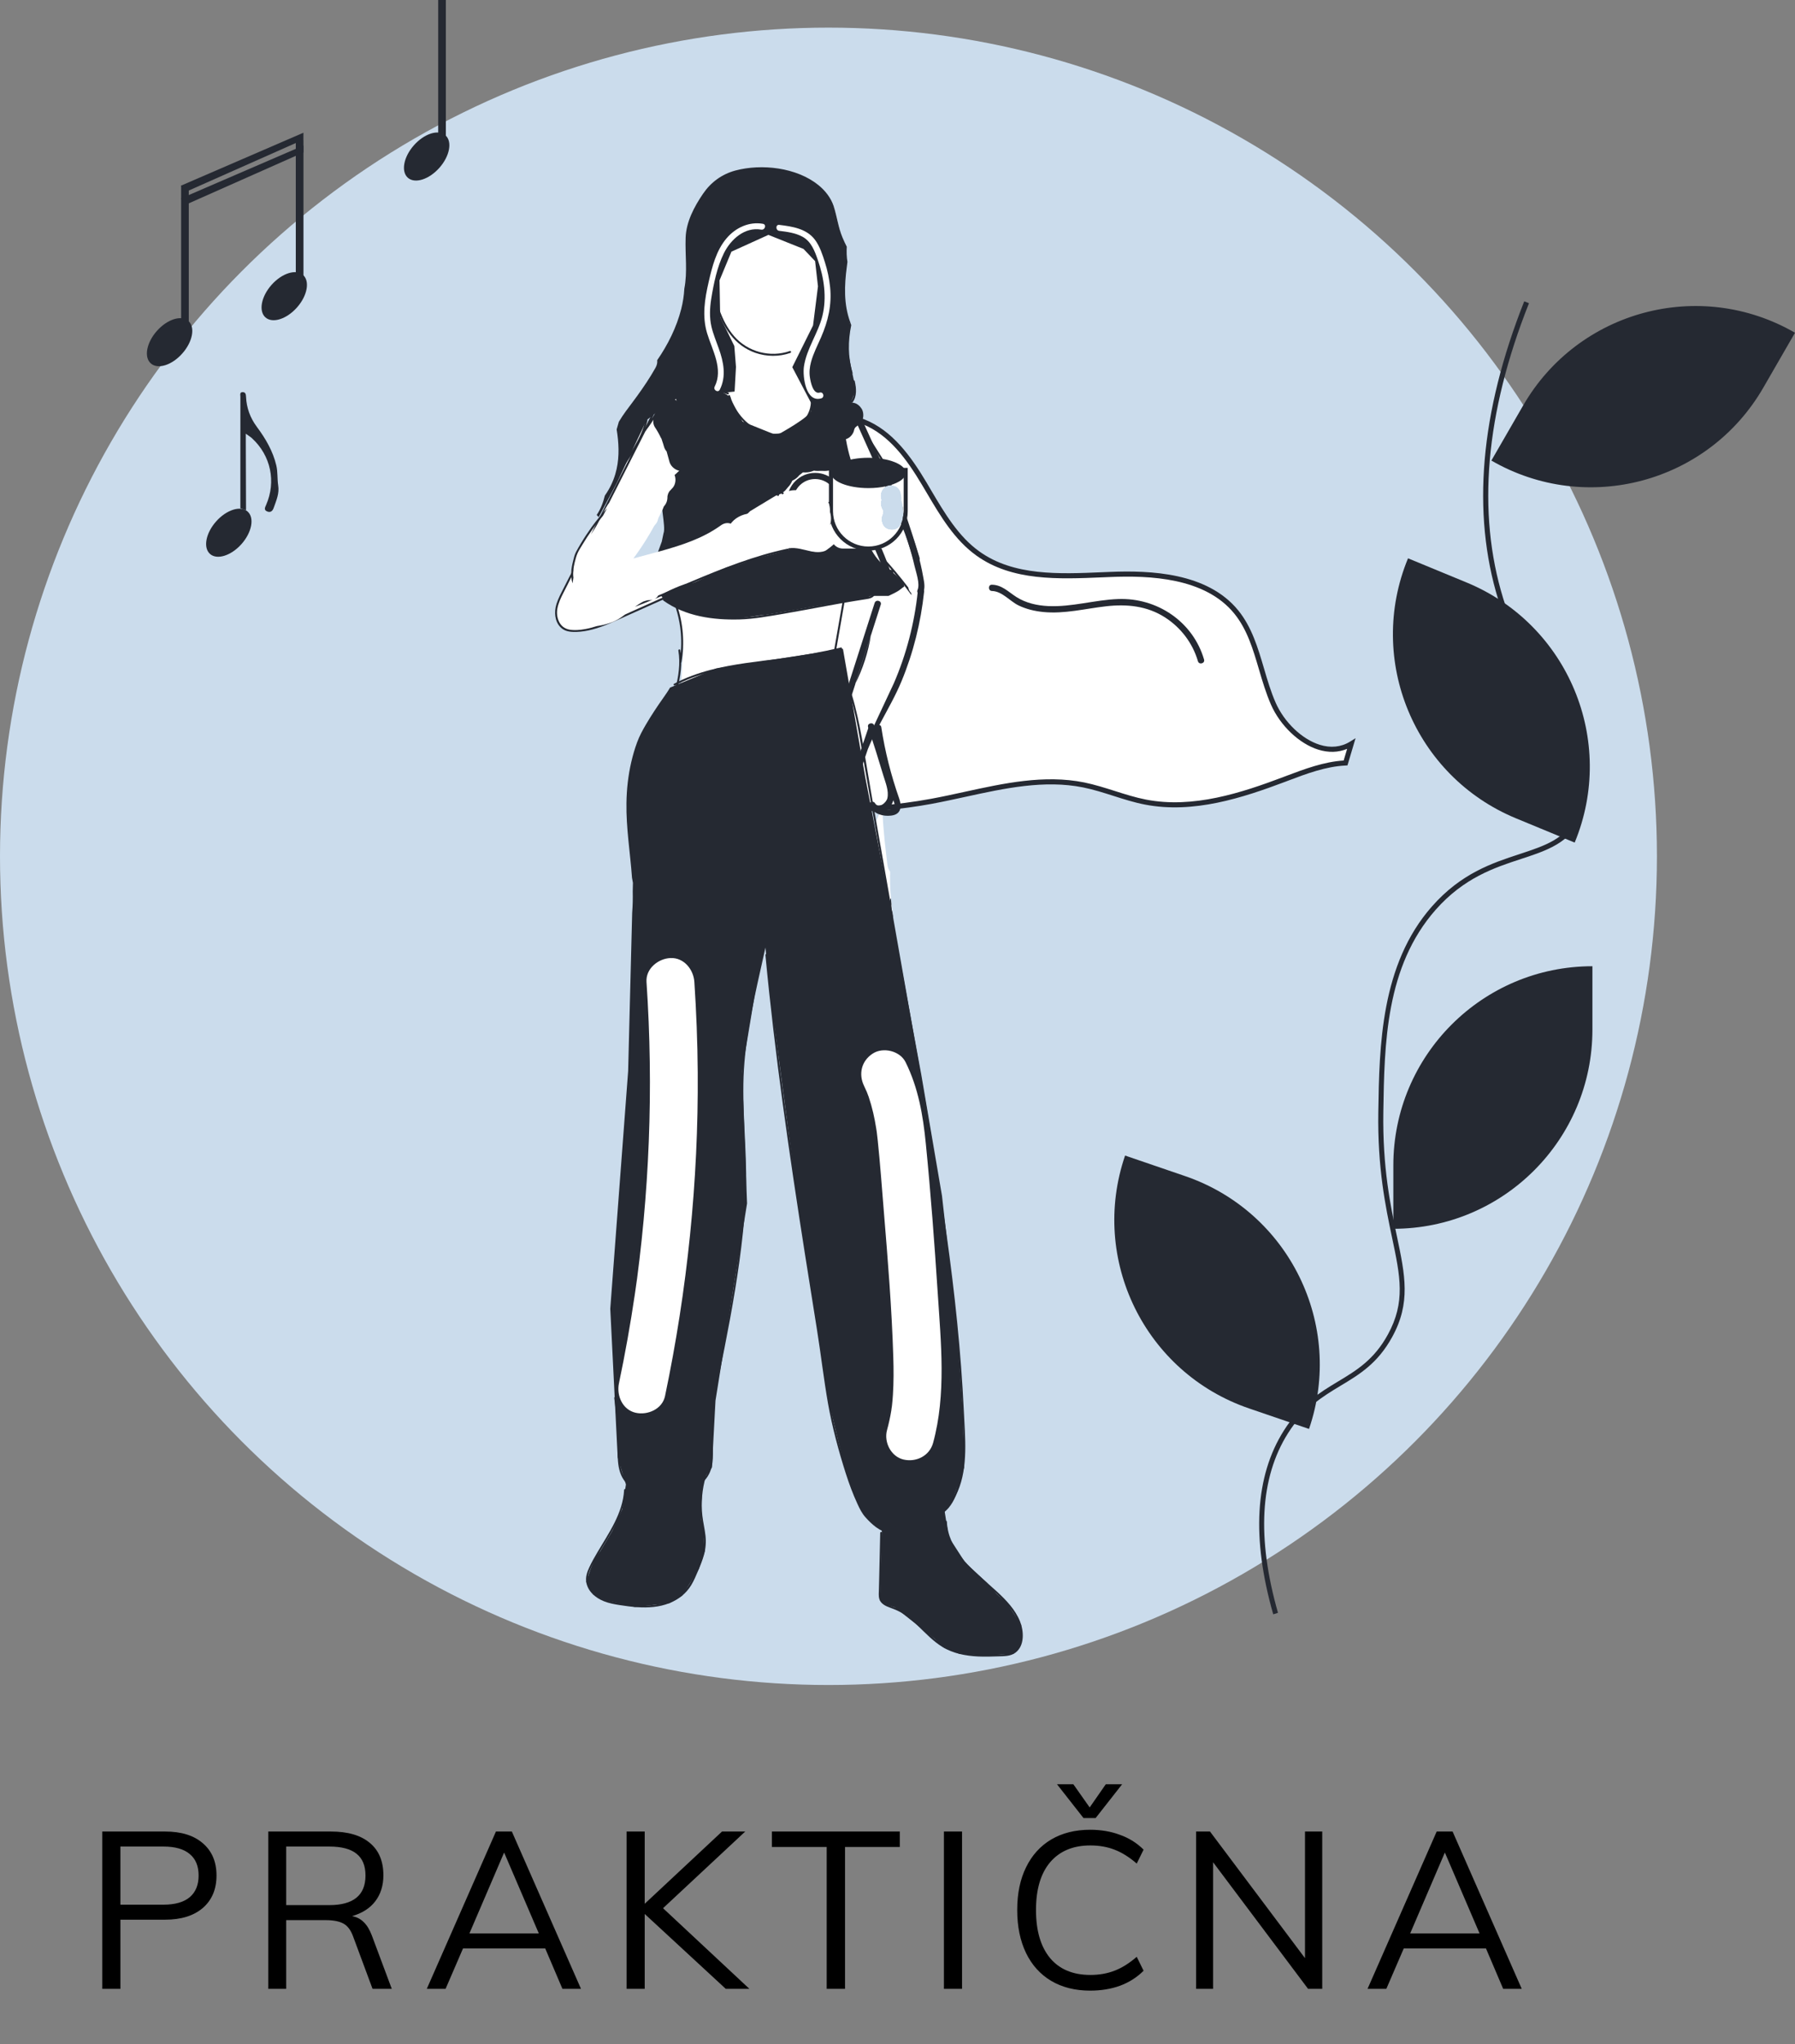 <svg width="65" height="74" viewBox="0 0 65 74" fill="none" xmlns="http://www.w3.org/2000/svg">
<rect x="0" y="0" width="65" height="74" fill="#808080" stroke="none"/>
<circle cx="30" cy="31" r="30" fill="#CBDCEC"/>
<path d="M3.704 66.304H5.976C6.563 66.304 7.019 66.445 7.344 66.728C7.675 67.011 7.84 67.4 7.84 67.896C7.84 68.392 7.675 68.784 7.344 69.072C7.013 69.355 6.557 69.496 5.976 69.496H4.36V72H3.704V66.304ZM5.92 68.952C6.341 68.952 6.659 68.861 6.872 68.68C7.085 68.499 7.192 68.237 7.192 67.896C7.192 67.555 7.085 67.296 6.872 67.12C6.659 66.939 6.341 66.848 5.92 66.848H4.36V68.952H5.92ZM14.187 72H13.491L12.787 70.104C12.702 69.869 12.582 69.712 12.427 69.632C12.278 69.552 12.064 69.512 11.787 69.512H10.363V72H9.715V66.304H11.979C12.592 66.304 13.062 66.44 13.387 66.712C13.718 66.984 13.883 67.376 13.883 67.888C13.883 68.261 13.784 68.576 13.587 68.832C13.395 69.083 13.115 69.261 12.747 69.368C12.912 69.395 13.054 69.467 13.171 69.584C13.288 69.696 13.387 69.859 13.467 70.072L14.187 72ZM11.923 68.968C12.798 68.968 13.235 68.611 13.235 67.896C13.235 67.544 13.128 67.283 12.915 67.112C12.702 66.936 12.371 66.848 11.923 66.848H10.363V68.968H11.923ZM19.743 70.536H16.767L16.135 72H15.455L17.959 66.304H18.535L21.039 72H20.367L19.743 70.536ZM19.511 69.992L18.255 67.064L16.999 69.992H19.511ZM26.282 72L23.346 69.288V72H22.69V66.304H23.346V68.92L26.146 66.304H26.986L24.01 69.08L27.138 72H26.282ZM29.936 66.864H27.952V66.304H32.584V66.864H30.6V72H29.936V66.864ZM34.181 66.304H34.837V72H34.181V66.304ZM39.475 72.064C38.936 72.064 38.467 71.947 38.067 71.712C37.672 71.477 37.368 71.141 37.155 70.704C36.942 70.261 36.835 69.741 36.835 69.144C36.835 68.547 36.942 68.032 37.155 67.6C37.368 67.163 37.672 66.827 38.067 66.592C38.467 66.357 38.936 66.24 39.475 66.24C39.87 66.24 40.23 66.301 40.555 66.424C40.886 66.541 41.171 66.72 41.411 66.96L41.163 67.464C40.891 67.229 40.622 67.061 40.355 66.96C40.094 66.859 39.803 66.808 39.483 66.808C38.859 66.808 38.374 67.011 38.027 67.416C37.686 67.821 37.515 68.397 37.515 69.144C37.515 69.896 37.686 70.477 38.027 70.888C38.368 71.293 38.854 71.496 39.483 71.496C39.803 71.496 40.094 71.445 40.355 71.344C40.622 71.243 40.891 71.075 41.163 70.84L41.411 71.344C41.171 71.584 40.886 71.765 40.555 71.888C40.23 72.005 39.87 72.064 39.475 72.064ZM40.635 64.592L39.675 65.816H39.235L38.275 64.592H38.867L39.459 65.432L40.043 64.592H40.635ZM47.88 66.304V72H47.368L43.928 67.416V72H43.312V66.304H43.816L47.256 70.888V66.304H47.88ZM53.809 70.536H50.833L50.201 72H49.521L52.025 66.304H52.601L55.105 72H54.433L53.809 70.536ZM53.577 69.992L52.321 67.064L51.065 69.992H53.577Z" fill="black"/>
<path d="M46.108 25.474C45.624 24.374 45.522 23.084 44.764 22.152C43.723 20.874 41.848 20.728 40.201 20.795C38.553 20.861 36.755 20.998 35.414 20.041C34.543 19.419 34.022 18.434 33.473 17.515C32.924 16.596 32.26 15.661 31.263 15.267C30.267 14.873 28.889 15.298 28.647 16.341L28.516 16.533L25.144 24.025L29.916 29.302C31.191 29.339 32.471 29.241 33.726 29.009C35.558 28.671 37.415 28.048 39.239 28.416C39.999 28.57 40.718 28.889 41.478 29.037C43.165 29.364 44.891 28.825 46.5 28.218C47.221 27.946 47.955 27.656 48.726 27.621L48.931 26.93C47.905 27.556 46.592 26.573 46.108 25.474ZM32.646 18.922C32.604 19.066 32.487 19.184 32.291 19.184C31.957 19.184 31.849 18.837 31.964 18.608C31.964 18.604 31.962 18.599 31.962 18.595C31.962 18.569 31.962 18.541 31.966 18.515C31.964 18.499 31.96 18.48 31.96 18.463C31.892 18.36 31.872 18.225 31.91 18.107C31.91 18.101 31.909 18.097 31.909 18.092C31.835 17.866 31.951 17.569 32.26 17.569C32.495 17.569 32.619 17.741 32.63 17.924C32.65 17.986 32.652 18.055 32.643 18.123C32.67 18.183 32.683 18.247 32.681 18.314C32.698 18.362 32.702 18.412 32.702 18.463C32.726 18.55 32.724 18.645 32.694 18.728C32.693 18.793 32.68 18.863 32.646 18.922Z" fill="white"/>
<path d="M48.881 26.852C48.562 27.047 48.182 27.086 47.789 26.962C47.147 26.761 46.506 26.149 46.193 25.437C46.019 25.041 45.892 24.611 45.77 24.193C45.553 23.459 45.33 22.699 44.836 22.094C43.719 20.724 41.654 20.645 40.197 20.704L39.924 20.715C38.343 20.783 36.708 20.852 35.468 19.966C34.704 19.421 34.207 18.576 33.724 17.761C33.667 17.663 33.61 17.566 33.552 17.468C32.985 16.52 32.319 15.586 31.299 15.181C30.701 14.945 29.975 14.985 29.402 15.287C28.96 15.52 28.66 15.886 28.56 16.32L28.74 16.361C28.828 15.98 29.093 15.656 29.487 15.449C30.006 15.178 30.69 15.139 31.23 15.353C32.201 15.738 32.844 16.642 33.393 17.563C33.451 17.659 33.508 17.757 33.565 17.853C34.057 18.687 34.566 19.547 35.361 20.116C36.653 21.04 38.321 20.968 39.933 20.9L40.206 20.889C41.624 20.831 43.631 20.905 44.694 22.211C45.163 22.788 45.372 23.496 45.592 24.244C45.716 24.666 45.846 25.102 46.025 25.511C46.359 26.269 47.045 26.922 47.735 27.138C48.105 27.253 48.462 27.243 48.782 27.11L48.656 27.532C47.933 27.578 47.243 27.839 46.576 28.09L46.469 28.131C44.96 28.7 43.209 29.279 41.497 28.946C41.116 28.872 40.739 28.752 40.373 28.636C40.012 28.521 39.639 28.403 39.258 28.325C37.818 28.035 36.348 28.356 34.926 28.667C34.527 28.754 34.112 28.845 33.708 28.919C32.473 29.146 31.21 29.244 29.956 29.211L25.253 24.008L28.601 16.57L28.433 16.494L25.035 24.041L29.873 29.392L29.912 29.394C30.089 29.399 30.269 29.401 30.446 29.401C31.55 29.401 32.657 29.299 33.741 29.1C34.148 29.024 34.564 28.933 34.965 28.846C36.368 28.54 37.818 28.223 39.221 28.506C39.591 28.58 39.959 28.698 40.316 28.811C40.687 28.93 41.07 29.052 41.46 29.127C43.218 29.468 45.001 28.881 46.532 28.305L46.639 28.264C47.313 28.009 48.011 27.746 48.728 27.713L48.794 27.709L49.087 26.724L48.881 26.852Z" fill="#252932"/>
<path d="M35.921 21.395C36.287 21.403 36.568 21.763 36.882 21.917C37.163 22.053 37.467 22.124 37.775 22.155C38.544 22.233 39.299 22.033 40.057 21.948C40.809 21.863 41.54 21.935 42.187 22.351C42.76 22.719 43.189 23.283 43.379 23.937C43.42 24.078 43.642 24.019 43.601 23.876C43.2 22.505 41.902 21.634 40.491 21.686C39.641 21.717 38.812 21.981 37.958 21.941C37.555 21.922 37.15 21.832 36.806 21.613C36.518 21.43 36.283 21.173 35.919 21.168C35.775 21.162 35.775 21.392 35.921 21.395Z" fill="#252932"/>
<path d="M33.843 26.45C33.528 25.139 33.458 23.806 33.406 22.464C33.107 22.505 32.805 22.545 32.506 22.586C32.694 23.207 32.874 23.832 33.04 24.459C33.192 25.028 34.078 24.786 33.924 24.215C33.756 23.586 33.578 22.963 33.39 22.342C33.244 21.861 32.469 21.931 32.489 22.464C32.545 23.887 32.624 25.304 32.959 26.694C33.096 27.267 33.98 27.023 33.843 26.45Z" fill="white"/>
<path d="M32.707 22.536C32.894 24.461 32.63 26.395 32.859 28.316C32.929 28.894 33.846 28.902 33.776 28.316C33.545 26.395 33.811 24.459 33.624 22.536C33.567 21.954 32.65 21.948 32.707 22.536Z" fill="white"/>
<path d="M33.56 22.041C33.371 20.898 33.009 19.8 32.706 18.687C32.702 18.7 32.7 18.711 32.696 18.724C32.694 18.794 32.682 18.862 32.646 18.921C32.604 19.066 32.487 19.184 32.291 19.184C31.957 19.184 31.85 18.836 31.964 18.607C31.964 18.603 31.962 18.598 31.962 18.594C31.962 18.568 31.962 18.541 31.966 18.515C31.964 18.498 31.96 18.48 31.96 18.463C31.892 18.359 31.872 18.224 31.911 18.106C31.911 18.101 31.909 18.097 31.909 18.091C31.835 17.866 31.951 17.568 32.26 17.568C32.328 17.568 32.388 17.585 32.438 17.609C32.389 17.379 32.345 17.148 32.312 16.915C32.225 16.333 31.343 16.581 31.428 17.159C31.687 18.907 32.389 20.545 32.676 22.286C32.77 22.865 33.654 22.617 33.56 22.041Z" fill="white"/>
<path d="M46.106 58.441C45.317 55.681 45.446 53.444 46.489 51.791C47.096 50.831 47.785 50.415 48.453 50.012C49.124 49.609 49.756 49.227 50.257 48.313C50.902 47.137 50.706 46.211 50.41 44.809C50.174 43.685 49.878 42.286 49.911 40.246C49.948 37.873 49.996 34.92 51.855 32.812C52.912 31.614 54.036 31.244 55.027 30.919C55.97 30.608 56.715 30.364 57.103 29.495C57.63 28.312 56.941 27.112 56.068 25.59C55.443 24.5 54.733 23.265 54.258 21.721C53.285 18.561 53.602 14.924 55.195 10.908L55.367 10.977C53.788 14.952 53.476 18.55 54.434 21.667C54.903 23.192 55.606 24.418 56.227 25.5C57.126 27.066 57.836 28.303 57.27 29.571C56.848 30.516 56.029 30.784 55.083 31.095C54.112 31.413 53.014 31.775 51.989 32.934C50.176 34.99 50.131 37.784 50.093 40.248C50.061 42.267 50.353 43.656 50.588 44.771C50.88 46.161 51.093 47.165 50.414 48.4C49.889 49.356 49.236 49.752 48.543 50.167C47.894 50.559 47.223 50.963 46.641 51.885C45.626 53.492 45.505 55.677 46.278 58.386L46.106 58.441Z" fill="#252932"/>
<path d="M57.022 30.503C58.542 26.823 56.789 22.608 53.11 21.088L50.987 20.212C49.468 23.891 51.22 28.107 54.9 29.626L57.022 30.503Z" fill="#252932"/>
<path d="M54.005 16.673C57.453 18.665 61.861 17.483 63.852 14.035L65 12.046C61.552 10.054 57.144 11.236 55.153 14.684L54.005 16.673Z" fill="#252932"/>
<path d="M50.455 44.484C54.435 44.484 57.664 41.256 57.664 37.275V34.979C53.683 34.979 50.455 38.207 50.455 42.188V44.484Z" fill="#252932"/>
<path d="M40.741 41.833C39.452 45.599 41.462 49.698 45.23 50.987L47.402 51.73C48.691 47.964 46.681 43.865 42.913 42.576L40.741 41.833Z" fill="#252932"/>
<path d="M32.321 33.091C32.321 33.084 32.321 33.075 32.321 33.067C32.314 33.003 32.306 32.938 32.301 32.873C32.243 32.479 32.229 32.086 32.229 31.686C32.229 31.673 32.23 31.66 32.232 31.649C32.232 31.618 32.232 31.586 32.232 31.555C32.181 31.488 32.147 31.403 32.136 31.313C32.059 30.688 31.986 30.065 31.96 29.436C31.957 29.407 31.953 29.377 31.949 29.347C31.944 29.308 31.948 29.275 31.953 29.242C31.953 29.229 31.951 29.216 31.951 29.203L31.729 29.728L31.548 31.882L32.328 33.134L32.33 33.136C32.328 33.121 32.327 33.106 32.325 33.091H32.321Z" fill="white"/>
<path d="M32.998 21.471C32.929 21.41 32.885 21.319 32.883 21.201C32.883 21.122 32.878 21.044 32.874 20.964C32.826 20.935 32.781 20.892 32.748 20.833C32.676 20.707 32.622 20.576 32.58 20.443C32.395 20.484 32.192 20.408 32.149 20.18C32.12 20.025 32.099 19.868 32.083 19.711C32.003 19.65 31.95 19.554 31.95 19.424C31.95 19.271 31.95 19.117 31.95 18.964C31.948 18.957 31.948 18.951 31.946 18.944C31.927 18.892 31.92 18.836 31.924 18.781C31.872 18.406 31.857 18.028 31.857 17.646C31.857 17.524 31.916 17.427 31.999 17.363C32.049 17.274 32.134 17.219 32.23 17.196C32.23 17.191 32.23 17.183 32.23 17.178C32.23 17.171 32.232 17.165 32.232 17.158C32.23 17.156 32.23 17.154 32.229 17.152C32.195 17.115 32.171 17.069 32.155 17.012L30.666 14.569L30.42 8.346C30.335 8.061 30.285 7.767 30.195 7.482H25.467L24.315 14.505L23.317 15.409L21.792 18.659L20.939 19.898L20.76 20.373L20.555 21.162L20.137 21.92L20.157 22.342L20.237 22.495L20.303 22.693L20.533 22.815L21.145 22.806L22.154 22.543L24.162 21.615L24.467 21.414L24.741 23.494L24.328 30.27H30.387L30.078 24.692L30.581 21.107L31.319 19.402L31.774 19.742L32.182 20.51L33.011 21.549C33.003 21.519 33 21.495 32.998 21.471ZM23.933 20.354L22.245 20.789L22.99 19.587L24.537 17.102L23.933 20.354Z" fill="white"/>
<path d="M28.603 12.707C27.895 12.957 27.078 12.739 26.586 12.173C26.34 11.89 26.166 11.546 26.046 11.195C25.926 10.847 25.852 10.481 25.839 10.115C25.824 9.697 25.939 9.259 26.266 8.978C26.301 8.949 26.251 8.899 26.216 8.928C25.606 9.451 25.724 10.393 25.933 11.079C26.046 11.45 26.212 11.812 26.453 12.121C26.686 12.421 26.991 12.646 27.349 12.772C27.758 12.914 28.213 12.92 28.621 12.776C28.664 12.761 28.645 12.693 28.603 12.707Z" fill="#252932"/>
<path d="M26.371 14.345C26.545 14.909 26.945 15.425 27.497 15.656C28.03 15.88 28.644 15.765 29.06 15.366C29.278 15.157 29.42 14.878 29.433 14.573C29.435 14.527 29.365 14.528 29.363 14.573C29.339 15.113 28.886 15.532 28.383 15.662C27.837 15.802 27.288 15.56 26.915 15.161C26.693 14.924 26.53 14.636 26.436 14.327C26.425 14.284 26.357 14.303 26.371 14.345Z" fill="#252932"/>
<path d="M26.458 14.397C26.105 14.07 25.6 14.068 25.147 14.077C25.103 14.077 25.101 14.149 25.147 14.148C25.578 14.14 26.07 14.135 26.408 14.447C26.442 14.477 26.491 14.427 26.458 14.397Z" fill="#252932"/>
<path d="M29.472 14.543C29.729 14.318 30.084 14.035 30.441 14.207C30.481 14.227 30.517 14.166 30.476 14.146C30.084 13.957 29.707 14.244 29.42 14.493C29.387 14.523 29.437 14.573 29.472 14.543Z" fill="#252932"/>
<path d="M28.008 17.416C28.131 17.862 28.568 18.112 28.997 18.195C29.256 18.245 29.524 18.25 29.786 18.252C29.98 18.254 30.189 18.243 30.363 18.147C30.555 18.041 30.618 17.851 30.633 17.642C30.646 17.448 30.663 17.219 30.544 17.05C30.413 16.86 30.165 16.858 29.956 16.841C29.681 16.821 29.402 16.805 29.126 16.838C28.642 16.897 28.143 17.137 27.952 17.616C27.936 17.659 28.004 17.677 28.021 17.635C28.17 17.254 28.555 17.023 28.941 16.939C29.178 16.888 29.424 16.882 29.664 16.893C29.788 16.899 29.91 16.908 30.034 16.917C30.137 16.925 30.247 16.932 30.343 16.975C30.543 17.063 30.572 17.289 30.568 17.483C30.565 17.686 30.559 17.921 30.378 18.052C30.232 18.158 30.036 18.176 29.86 18.18C29.64 18.186 29.415 18.178 29.197 18.152C28.734 18.101 28.209 17.888 28.072 17.396C28.065 17.355 27.997 17.374 28.008 17.416Z" fill="#252932"/>
<path d="M28.139 17.864C28.139 17.883 28.139 17.903 28.139 17.921C28.139 17.93 28.143 17.94 28.15 17.945C28.156 17.951 28.167 17.956 28.174 17.956C28.183 17.956 28.192 17.953 28.198 17.945C28.204 17.938 28.209 17.93 28.209 17.921C28.209 17.903 28.209 17.883 28.209 17.864C28.209 17.855 28.206 17.846 28.198 17.84C28.192 17.834 28.181 17.829 28.174 17.829C28.165 17.829 28.156 17.833 28.15 17.84C28.143 17.846 28.139 17.855 28.139 17.864Z" fill="#252932"/>
<path d="M28.586 19.912C29.073 19.842 29.562 20.234 30.027 19.948C30.406 19.713 30.535 19.219 30.607 18.809C30.666 18.478 30.692 18.143 30.69 17.808C30.69 17.764 30.62 17.762 30.62 17.808C30.622 18.102 30.602 18.395 30.557 18.685C30.522 18.914 30.476 19.145 30.389 19.361C30.311 19.552 30.2 19.742 30.029 19.864C29.827 20.009 29.587 20.007 29.354 19.957C29.093 19.901 28.836 19.809 28.566 19.848C28.523 19.851 28.542 19.918 28.586 19.912Z" fill="#252932"/>
<path d="M21.034 19.674C20.973 19.776 20.913 19.877 20.858 19.983C20.804 20.084 20.777 20.212 20.749 20.325C20.684 20.578 20.649 20.848 20.73 21.103C20.732 21.107 20.734 21.109 20.736 21.11C20.743 21.044 20.755 20.975 20.764 20.909C20.741 20.733 20.764 20.554 20.806 20.38C20.834 20.265 20.863 20.145 20.91 20.036C20.956 19.931 21.023 19.829 21.082 19.731C21.305 19.358 21.559 19.001 21.838 18.668C21.884 18.576 21.932 18.485 21.982 18.396C21.784 18.614 21.598 18.842 21.424 19.08C21.287 19.273 21.156 19.47 21.034 19.674Z" fill="#252932"/>
<path d="M26.771 18.829C26.549 19.147 26.231 19.376 25.891 19.553C25.521 19.748 25.125 19.894 24.735 20.036C23.903 20.337 23.047 20.569 22.184 20.757C22.15 20.765 22.117 20.77 22.084 20.777C22.069 20.803 22.049 20.829 22.026 20.851C22.019 20.857 22.014 20.863 22.006 20.866C22.465 20.768 22.921 20.661 23.374 20.537C23.812 20.417 24.249 20.282 24.678 20.13C25.075 19.988 25.477 19.84 25.855 19.65C26.233 19.459 26.588 19.213 26.832 18.862C26.858 18.827 26.797 18.792 26.771 18.829Z" fill="#252932"/>
<path d="M23.539 21.726C23.45 21.728 23.483 21.721 23.402 21.743C23.372 21.75 23.345 21.759 23.317 21.769C23.308 21.773 23.299 21.776 23.291 21.78C23.287 21.782 23.286 21.782 23.28 21.785C23.186 21.834 23.064 21.915 22.999 21.963C22.997 21.965 22.993 21.967 22.992 21.968C23.021 21.957 23.051 21.946 23.078 21.935C23.267 21.863 23.456 21.785 23.642 21.708C23.609 21.719 23.576 21.724 23.539 21.726Z" fill="#252932"/>
<path d="M28.514 19.864C27.311 20.119 26.164 20.576 25.035 21.051C24.635 21.22 24.236 21.392 23.835 21.558C23.805 21.61 23.761 21.654 23.705 21.684C24.648 21.297 25.578 20.881 26.534 20.528C27.187 20.288 27.852 20.079 28.533 19.935C28.577 19.924 28.558 19.855 28.514 19.864Z" fill="#252932"/>
<path d="M23.602 15C22.866 16.449 22.13 17.899 21.396 19.349C21.487 19.219 21.573 19.088 21.647 18.947C21.768 18.72 21.869 18.483 22.01 18.269C22.025 18.247 22.041 18.226 22.056 18.206C22.163 17.995 22.27 17.782 22.378 17.572C22.807 16.727 23.234 15.884 23.663 15.039C23.683 14.994 23.622 14.959 23.602 15Z" fill="#252932"/>
<path d="M24.012 21.626L22.864 22.142C22.786 22.177 22.71 22.212 22.635 22.247C22.548 22.312 22.461 22.375 22.372 22.425C22.143 22.552 21.878 22.628 21.607 22.667C21.476 22.709 21.342 22.747 21.206 22.771C21.013 22.806 20.801 22.83 20.607 22.791C20.257 22.721 20.128 22.353 20.183 22.033C20.218 21.835 20.305 21.652 20.396 21.474C20.488 21.291 20.581 21.11 20.673 20.927C20.693 20.888 20.712 20.85 20.732 20.811C20.738 20.774 20.745 20.737 20.751 20.7C20.754 20.666 20.758 20.635 20.76 20.602C20.716 20.691 20.669 20.779 20.625 20.868C20.529 21.058 20.431 21.249 20.335 21.439C20.246 21.615 20.159 21.796 20.12 21.988C20.065 22.268 20.126 22.601 20.375 22.772C20.523 22.874 20.712 22.881 20.886 22.876C21.076 22.869 21.265 22.837 21.448 22.789C21.882 22.676 22.289 22.478 22.696 22.295C23.147 22.094 23.598 21.89 24.049 21.689C24.09 21.669 24.053 21.608 24.012 21.626Z" fill="#252932"/>
<path d="M23.376 15.203C23.213 15.917 22.755 16.5 22.358 17.097C22.332 17.134 22.393 17.171 22.419 17.132C22.82 16.529 23.28 15.943 23.445 15.222C23.454 15.178 23.385 15.159 23.376 15.203Z" fill="#252932"/>
<path d="M24.537 17.102C23.866 17.871 23.456 18.827 22.927 19.692C22.764 19.959 22.594 20.219 22.419 20.476C22.393 20.513 22.454 20.548 22.48 20.511C22.783 20.068 23.067 19.613 23.33 19.143C23.576 18.707 23.807 18.261 24.077 17.84C24.23 17.599 24.399 17.368 24.587 17.152C24.617 17.119 24.567 17.069 24.537 17.102Z" fill="#252932"/>
<path d="M32.227 17.15C32.192 17.109 32.164 17.061 32.149 17C32.086 16.877 32.029 16.751 31.975 16.625C31.703 16.191 31.428 15.76 31.145 15.333C31.066 15.213 30.984 15.091 30.903 14.97C30.877 14.933 30.816 14.968 30.842 15.005C31.321 15.715 31.779 16.438 32.229 17.167C32.229 17.163 32.23 17.161 32.23 17.157C32.229 17.156 32.229 17.152 32.227 17.15Z" fill="#252932"/>
<path d="M32.998 21.471C32.944 21.421 32.905 21.353 32.891 21.268C32.6 20.887 32.293 20.519 31.97 20.166C31.938 20.133 31.889 20.182 31.92 20.216C32.308 20.637 32.669 21.085 33.007 21.547C33.003 21.521 33 21.497 32.998 21.471Z" fill="#252932"/>
<path d="M32.336 33.193C32.33 33.16 32.328 33.124 32.325 33.091H32.323C32.323 33.084 32.323 33.075 32.323 33.067C32.321 33.058 32.321 33.049 32.319 33.041C32.282 32.943 32.271 32.838 32.28 32.731C32.273 32.66 32.267 32.59 32.26 32.522C32.255 32.525 32.249 32.529 32.247 32.536C32.164 32.773 32.203 33.045 32.349 33.248C32.343 33.228 32.338 33.211 32.336 33.193Z" fill="#252932"/>
<path d="M31.282 20.303C31.11 20.303 30.936 20.303 30.764 20.303C30.718 20.303 30.718 20.373 30.764 20.373C30.936 20.373 31.11 20.373 31.282 20.373C31.326 20.373 31.326 20.303 31.282 20.303Z" fill="#252932"/>
<path d="M24.306 25.411C24.264 25.539 24.219 25.664 24.173 25.79C24.168 25.809 24.18 25.829 24.197 25.833C24.217 25.838 24.234 25.825 24.24 25.809C24.284 25.683 24.33 25.557 24.373 25.43C24.389 25.387 24.321 25.369 24.306 25.411Z" fill="#252932"/>
<path d="M24.565 23.553C24.643 24.023 24.572 24.498 24.448 24.953C24.437 24.997 24.504 25.015 24.517 24.971C24.645 24.503 24.713 24.017 24.633 23.535C24.626 23.488 24.558 23.509 24.565 23.553Z" fill="#252932"/>
<path d="M31.598 21.519C31.53 21.599 31.426 21.61 31.328 21.625C31.191 21.645 31.056 21.667 30.92 21.689C30.651 21.734 30.383 21.78 30.115 21.83C29.59 21.926 29.065 22.026 28.538 22.118C28.278 22.165 28.015 22.207 27.754 22.246C27.494 22.285 27.229 22.335 26.965 22.346C26.48 22.368 25.992 22.357 25.515 22.272C24.992 22.177 24.489 21.991 24.057 21.68C24.02 21.654 23.985 21.715 24.021 21.741C24.82 22.314 25.822 22.451 26.784 22.425C27.312 22.41 27.841 22.309 28.363 22.222C28.902 22.129 29.439 22.028 29.977 21.928C30.289 21.87 30.6 21.815 30.912 21.763C31.066 21.737 31.221 21.713 31.376 21.689C31.476 21.675 31.581 21.651 31.65 21.571C31.678 21.536 31.628 21.486 31.598 21.519Z" fill="#252932"/>
<path d="M24.45 21.941C24.669 22.586 24.726 23.277 24.609 23.949C24.602 23.993 24.67 24.012 24.678 23.967C24.796 23.283 24.741 22.579 24.519 21.92C24.504 21.88 24.436 21.898 24.45 21.941Z" fill="#252932"/>
<path d="M24.217 25.093C24.167 25.152 24.117 25.213 24.069 25.274C24.058 25.289 24.055 25.309 24.069 25.324C24.082 25.335 24.106 25.339 24.119 25.324C24.167 25.263 24.217 25.202 24.267 25.143C24.278 25.128 24.282 25.106 24.267 25.093C24.254 25.082 24.23 25.078 24.217 25.093Z" fill="#252932"/>
<path d="M25.611 51.907C25.881 50.515 26.183 49.13 26.438 47.736C26.691 46.353 26.902 44.961 26.994 43.558C27.089 42.117 26.896 40.672 26.919 39.23C26.941 37.819 27.24 36.443 27.547 35.073C27.699 34.4 27.849 33.725 27.967 33.045C28.024 32.716 28.082 32.385 28.095 32.05C28.108 31.718 28.093 31.385 28.076 31.054C28.067 30.878 28.058 30.701 28.052 30.525C28.05 30.481 27.98 30.479 27.982 30.525C28.008 31.213 28.074 31.901 27.973 32.585C27.871 33.269 27.728 33.945 27.579 34.62C27.285 35.951 26.945 37.294 26.869 38.66C26.789 40.097 26.956 41.533 26.945 42.97C26.939 43.676 26.867 44.384 26.782 45.085C26.697 45.795 26.586 46.503 26.464 47.207C26.222 48.598 25.924 49.977 25.648 51.362C25.613 51.538 25.578 51.713 25.545 51.891C25.534 51.933 25.602 51.952 25.611 51.907Z" fill="#252932"/>
<path d="M24.044 25.415C23.962 25.5 23.883 25.588 23.807 25.679C23.794 25.694 23.792 25.714 23.807 25.729C23.82 25.742 23.844 25.744 23.857 25.729C23.933 25.638 24.012 25.551 24.093 25.465C24.123 25.431 24.075 25.381 24.044 25.415Z" fill="#252932"/>
<path d="M34.806 51.492C34.682 50.584 34.529 49.678 34.386 48.772C33.813 45.159 33.223 41.548 32.633 37.939C32.049 34.358 31.465 30.775 30.903 27.19C30.834 26.753 30.766 26.315 30.698 25.879C30.69 25.835 30.624 25.853 30.629 25.897C31.173 29.394 31.739 32.886 32.308 36.377C32.879 39.88 33.454 43.384 34.015 46.89C34.157 47.775 34.297 48.659 34.436 49.545C34.575 50.425 34.756 51.31 34.826 52.2C34.856 52.584 34.793 52.963 34.737 53.342C34.688 53.681 34.619 54.026 34.449 54.328C34.362 54.479 34.249 54.611 34.12 54.727C33.98 54.853 33.854 55.001 33.702 55.113C33.41 55.332 33.07 55.483 32.7 55.496C32.293 55.513 31.929 55.387 31.626 55.115C31.493 54.997 31.347 54.858 31.258 54.703C31.141 54.503 31.051 54.28 30.964 54.067C30.657 53.313 30.435 52.51 30.245 51.719C30.043 50.883 29.94 50.035 29.821 49.184C29.694 48.274 29.531 47.367 29.387 46.459C28.83 42.946 28.294 39.428 27.919 35.889C27.873 35.451 27.828 35.011 27.788 34.571C27.784 34.526 27.714 34.526 27.717 34.571C28.058 38.191 28.583 41.79 29.146 45.383C29.291 46.307 29.439 47.232 29.587 48.156C29.727 49.036 29.829 49.924 29.982 50.8C30.134 51.658 30.361 52.507 30.626 53.337C30.746 53.712 30.883 54.084 31.049 54.442C31.132 54.623 31.212 54.786 31.347 54.936C31.461 55.063 31.585 55.185 31.724 55.287C32.288 55.703 33.061 55.626 33.624 55.252C33.743 55.173 33.861 55.087 33.95 54.978C34.07 54.831 34.236 54.727 34.358 54.579C34.562 54.331 34.673 54.028 34.741 53.718C34.812 53.398 34.852 53.067 34.893 52.741C34.945 52.325 34.863 51.904 34.806 51.492Z" fill="#252932"/>
<path d="M30.883 13.813C30.936 14.053 30.966 14.325 30.811 14.534C30.783 14.571 30.844 14.606 30.872 14.569C31.038 14.345 31.01 14.052 30.951 13.794C30.94 13.75 30.873 13.769 30.883 13.813Z" fill="#252932"/>
<path d="M30.825 11.77C30.825 11.768 30.823 11.766 30.823 11.764C30.807 11.724 30.796 11.685 30.781 11.644C30.716 11.918 30.676 12.197 30.668 12.48C30.659 12.829 30.703 13.179 30.805 13.515C30.818 13.558 30.886 13.539 30.873 13.497C30.701 12.933 30.707 12.343 30.825 11.77Z" fill="#252932"/>
<path d="M31.874 55.492C31.861 56.036 31.85 56.581 31.837 57.125C31.833 57.26 31.831 57.395 31.827 57.53C31.826 57.648 31.807 57.778 31.844 57.892C31.899 58.064 32.07 58.142 32.227 58.199C32.415 58.267 32.591 58.34 32.757 58.452C32.928 58.567 33.079 58.704 33.227 58.846C33.514 59.12 33.789 59.417 34.131 59.625C34.517 59.859 34.971 59.946 35.418 59.967C35.658 59.978 35.897 59.972 36.137 59.963C36.35 59.956 36.592 59.965 36.771 59.83C37.11 59.575 37.076 59.05 36.938 58.7C36.764 58.267 36.433 57.924 36.095 57.613C35.414 56.986 34.56 56.385 34.334 55.429C34.309 55.317 34.292 55.204 34.288 55.087C34.286 55.043 34.216 55.041 34.218 55.087C34.253 55.99 34.926 56.672 35.562 57.234C35.915 57.545 36.289 57.848 36.577 58.221C36.843 58.567 37.062 59.022 36.928 59.466C36.897 59.567 36.847 59.665 36.77 59.741C36.683 59.824 36.57 59.859 36.453 59.874C36.23 59.904 35.997 59.9 35.773 59.902C35.318 59.906 34.852 59.874 34.429 59.695C33.693 59.384 33.29 58.626 32.587 58.266C32.423 58.182 32.236 58.147 32.077 58.055C31.988 58.003 31.92 57.929 31.901 57.826C31.879 57.704 31.898 57.569 31.899 57.445C31.911 56.923 31.924 56.402 31.935 55.883C31.938 55.753 31.94 55.622 31.944 55.492C31.946 55.448 31.875 55.448 31.874 55.492Z" fill="#252932"/>
<path d="M22.895 51.981C22.903 52.098 22.912 52.214 22.919 52.333C22.921 52.351 22.934 52.368 22.955 52.368C22.973 52.368 22.992 52.351 22.99 52.333C22.982 52.216 22.973 52.099 22.966 51.981C22.964 51.963 22.951 51.946 22.931 51.946C22.912 51.946 22.894 51.963 22.895 51.981Z" fill="#252932"/>
<path d="M34.902 51.079C34.8 48.944 34.573 46.816 34.277 44.699C33.981 42.572 33.617 40.456 33.245 38.34C32.946 36.638 32.646 34.937 32.345 33.234C32.341 33.221 32.338 33.208 32.336 33.195C32.334 33.182 32.334 33.169 32.332 33.156C32.258 32.738 32.186 32.322 32.112 31.904C31.924 30.836 31.735 29.765 31.546 28.697C31.361 27.65 31.221 26.583 30.96 25.552C30.897 25.306 30.823 25.062 30.736 24.823C30.722 24.781 30.653 24.799 30.668 24.842C31.019 25.792 31.143 26.818 31.319 27.811L31.868 30.932C32.232 33.001 32.598 35.07 32.963 37.139C33.325 39.196 33.691 41.256 34.005 43.321C34.322 45.399 34.586 47.487 34.741 49.585C34.817 50.606 34.908 51.645 34.867 52.667C34.834 53.497 34.582 54.781 33.532 54.834C33.321 54.845 33.123 54.786 32.955 54.657C32.92 54.629 32.885 54.69 32.92 54.718C33.209 54.94 33.597 54.951 33.924 54.814C34.285 54.664 34.534 54.339 34.684 53.987C35.065 53.091 34.946 52.026 34.902 51.079Z" fill="#252932"/>
<path d="M22.243 50.613C22.331 51.262 22.365 51.913 22.367 52.569C22.367 52.852 22.38 53.142 22.494 53.405C22.594 53.632 22.766 53.817 23.003 53.899C23.141 53.947 23.289 53.967 23.435 53.984C23.591 54.002 23.746 54.015 23.901 54.019C24.212 54.026 24.528 54.008 24.833 53.949C25.092 53.899 25.33 53.793 25.512 53.597C25.685 53.409 25.776 53.174 25.802 52.92C25.82 52.743 25.815 52.564 25.815 52.384C25.815 52.207 25.815 52.029 25.815 51.852C25.815 51.478 25.815 51.105 25.815 50.731C25.815 50.685 25.744 50.685 25.744 50.731C25.744 51.347 25.746 51.963 25.746 52.578C25.746 52.858 25.735 53.141 25.585 53.386C25.454 53.603 25.247 53.758 25.007 53.832C24.722 53.921 24.408 53.941 24.112 53.947C23.812 53.952 23.509 53.934 23.215 53.876C23.082 53.85 22.949 53.812 22.836 53.73C22.735 53.656 22.653 53.555 22.594 53.444C22.461 53.19 22.441 52.9 22.439 52.619C22.433 51.939 22.405 51.266 22.311 50.591C22.304 50.55 22.235 50.569 22.243 50.613Z" fill="#252932"/>
<path d="M22.6 53.939C22.555 54.784 22.047 55.492 21.633 56.195C21.527 56.374 21.424 56.555 21.337 56.744C21.261 56.908 21.2 57.084 21.228 57.267C21.279 57.607 21.568 57.851 21.875 57.97C22.056 58.042 22.25 58.077 22.442 58.107C22.651 58.14 22.862 58.168 23.075 58.182C23.469 58.208 23.872 58.184 24.241 58.036C24.57 57.905 24.846 57.689 25.031 57.384C25.129 57.221 25.203 57.045 25.277 56.87C25.358 56.677 25.439 56.485 25.493 56.284C25.554 56.058 25.573 55.829 25.547 55.596C25.521 55.354 25.462 55.117 25.434 54.875C25.38 54.394 25.425 53.906 25.561 53.442C25.575 53.398 25.506 53.379 25.493 53.423C25.38 53.808 25.327 54.211 25.343 54.612C25.351 54.812 25.378 55.008 25.414 55.206C25.451 55.415 25.491 55.625 25.489 55.84C25.484 56.247 25.305 56.635 25.144 57.001C24.992 57.345 24.8 57.648 24.471 57.846C24.153 58.036 23.783 58.112 23.415 58.121C23.01 58.131 22.59 58.079 22.193 57.992C21.843 57.914 21.468 57.748 21.329 57.389C21.256 57.199 21.293 57.007 21.372 56.825C21.451 56.642 21.549 56.468 21.649 56.297C22.078 55.557 22.618 54.825 22.666 53.937C22.672 53.893 22.602 53.893 22.6 53.939Z" fill="#252932"/>
<path d="M23.74 14.932C23.615 15.148 23.476 15.355 23.324 15.555C23.297 15.59 23.358 15.625 23.386 15.59C23.537 15.392 23.676 15.183 23.802 14.967C23.824 14.928 23.763 14.893 23.74 14.932Z" fill="#252932"/>
<path d="M26.369 14.209C25.941 14.053 25.469 13.994 25.018 14.087C24.974 14.096 24.992 14.164 25.037 14.155C25.475 14.065 25.933 14.126 26.351 14.277C26.394 14.292 26.412 14.223 26.369 14.209Z" fill="#252932"/>
<path d="M24.266 14.454C24.125 14.565 24.016 14.706 23.905 14.846C23.802 14.978 23.691 15.103 23.537 15.177C23.496 15.198 23.532 15.259 23.572 15.238C23.726 15.163 23.842 15.037 23.948 14.904C24.06 14.761 24.169 14.617 24.314 14.502C24.351 14.477 24.301 14.427 24.266 14.454Z" fill="#252932"/>
<path d="M31.341 19.471C31.321 19.152 31.332 18.834 31.336 18.518C31.339 18.252 31.325 17.999 31.243 17.744C31.175 17.529 31.073 17.328 30.984 17.12C30.892 16.904 30.814 16.682 30.753 16.455C30.629 15.993 30.563 15.51 30.535 15.033C30.52 14.773 30.515 14.506 30.535 14.242L30.5 14.199L30.241 14.109L29.827 14.223C29.827 14.223 29.566 14.358 29.433 14.532C29.359 14.628 29.37 14.752 29.38 14.835C29.409 15.065 28.124 15.758 28.124 15.758L26.889 15.261L26.445 14.436L26.301 14.294L25.876 14.159L25.264 14.075L24.951 14.101L24.717 14.27L24.65 14.353C24.787 14.493 24.911 14.645 25.018 14.808C25.277 15.201 25.408 15.388 25.403 15.86C25.397 16.327 24.805 16.729 24.563 17.124C24.323 17.514 24.24 17.501 23.994 17.89C23.861 18.102 24.125 19.073 24.027 19.306C24.02 19.326 23.972 19.587 23.964 19.607L23.668 20.415L25.125 19.925L26.231 19.391L27.166 18.503L28.296 17.821L28.08 17.579L28.215 17.207L28.823 16.919L29.96 16.856L30.441 16.943C30.441 16.943 30.707 17.629 30.604 17.684C30.5 17.74 30.604 18.847 30.604 18.847L30.311 19.609C30.311 19.609 29.862 19.992 29.76 20.021C29.659 20.053 28.851 19.853 28.721 19.87C28.592 19.887 28.523 19.918 27.912 20.079C27.634 20.153 27.385 20.206 27.185 20.277C26.943 20.362 26.762 20.462 26.545 20.484C26.151 20.524 25.236 21.12 25.011 21.11C24.785 21.101 24.025 21.464 23.946 21.547C23.907 21.587 24.195 21.854 24.591 22.033C24.99 22.214 25.499 22.308 25.499 22.308C25.499 22.308 26.046 22.394 26.588 22.383C27.055 22.373 27.52 22.268 27.581 22.271C27.71 22.283 29.796 21.9 29.796 21.9L31.391 21.647L31.704 21.464C31.683 21.129 31.611 20.803 31.532 20.478C31.456 20.143 31.361 19.814 31.341 19.471Z" fill="#252932"/>
<path d="M31.178 19.203C31.141 19.175 31.106 19.236 31.143 19.264C31.325 19.397 31.506 19.534 31.654 19.704C31.794 19.864 31.903 20.051 31.977 20.251C31.992 20.294 32.06 20.275 32.045 20.232C31.97 20.025 31.859 19.835 31.715 19.667C31.559 19.487 31.367 19.345 31.178 19.203Z" fill="#252932"/>
<path d="M30.964 15.017C30.799 14.815 30.657 14.599 30.537 14.37C30.517 14.329 30.456 14.366 30.476 14.405C30.6 14.639 30.746 14.861 30.914 15.066C30.944 15.102 30.994 15.052 30.964 15.017Z" fill="#252932"/>
<path d="M24.628 14.285C24.474 14.375 24.312 14.447 24.14 14.499C24.097 14.512 24.116 14.58 24.158 14.567C24.334 14.514 24.504 14.438 24.663 14.346C24.702 14.322 24.667 14.261 24.628 14.285Z" fill="#252932"/>
<path d="M25.395 16.107C25.347 16.231 25.238 16.316 25.14 16.401C25.044 16.485 24.961 16.577 24.883 16.677C24.728 16.875 24.589 17.093 24.373 17.232C24.334 17.256 24.371 17.317 24.408 17.293C24.633 17.146 24.779 16.921 24.942 16.714C25.027 16.607 25.12 16.512 25.223 16.424C25.321 16.338 25.416 16.252 25.464 16.128C25.48 16.083 25.412 16.067 25.395 16.107Z" fill="#252932"/>
<path d="M30.472 23.436C29.753 23.608 29.024 23.739 28.291 23.836C27.429 23.95 26.558 24.034 25.715 24.255C25.264 24.374 24.822 24.533 24.41 24.753C24.369 24.775 24.406 24.834 24.445 24.814C25.205 24.409 26.057 24.218 26.902 24.089C27.762 23.958 28.625 23.876 29.481 23.719C29.823 23.656 30.162 23.581 30.498 23.499C30.491 23.481 30.48 23.46 30.472 23.436Z" fill="#252932"/>
<path d="M30.509 21.796C30.404 22.399 30.298 23.002 30.193 23.605C30.186 23.649 30.254 23.668 30.262 23.623C30.367 23.02 30.472 22.418 30.578 21.815C30.585 21.771 30.517 21.752 30.509 21.796Z" fill="#252932"/>
<path d="M34.863 51.09L34.632 47.925L34.111 43.29L33.362 38.91L32.273 33.019L31.336 28.153L30.524 23.488L25.926 24.202L24.264 24.892C24.188 25.023 24.101 25.147 24.014 25.271C23.796 25.579 23.587 25.894 23.396 26.219C23.274 26.426 23.156 26.642 23.073 26.868C22.984 27.107 22.914 27.351 22.857 27.598C22.746 28.081 22.692 28.575 22.685 29.068C22.67 29.976 22.822 30.873 22.886 31.777L22.919 31.958L22.912 32.272C22.918 32.529 22.912 32.788 22.892 33.045L22.746 38.777L22.099 47.38L22.367 52.754L22.666 53.74L24.082 54.043L25.299 53.782L25.78 53.126L25.909 50.706L27.052 43.567L26.871 38.782L27.403 35.569L27.706 34.203L27.904 36.062L28.836 43.125L29.331 46.318L30.052 50.909L30.502 52.791L30.798 53.784L31.201 54.699L31.522 55.073L31.938 55.381L32.922 55.565L33.88 55.15L34.453 54.394L34.911 53.137L34.863 51.09Z" fill="#252932"/>
<path d="M25.384 14.309C25.408 14.336 25.432 14.364 25.454 14.392C25.495 14.44 25.502 14.51 25.454 14.558C25.412 14.601 25.329 14.606 25.288 14.558C25.218 14.473 25.146 14.39 25.073 14.309H24.569C24.532 14.336 24.497 14.368 24.465 14.399C24.62 14.848 24.685 15.331 24.735 15.8C24.8 16.4 24.824 17.074 24.471 17.59H25.937V14.307H25.384V14.309Z" fill="#252932"/>
<path d="M32.708 21.113C32.676 21.059 32.637 21.011 32.595 20.965C32.404 20.758 32.158 20.613 31.953 20.423C31.707 20.195 31.541 19.913 31.415 19.609H31.053V21.573H32.175C32.325 21.497 32.484 21.436 32.615 21.329C32.658 21.294 32.702 21.262 32.746 21.233C32.743 21.218 32.741 21.203 32.737 21.194C32.731 21.164 32.722 21.138 32.708 21.113Z" fill="#252932"/>
<path d="M30.692 12.434C30.711 12.369 30.716 12.022 30.787 11.661C30.55 11.01 30.574 10.334 30.666 9.651C30.674 9.596 30.681 9.539 30.687 9.481C30.657 9.3 30.653 9.117 30.663 8.932C30.607 8.821 30.553 8.71 30.506 8.594C30.354 8.228 30.311 7.838 30.188 7.462C30.088 7.161 29.884 6.902 29.638 6.702C28.849 6.064 27.584 5.917 26.623 6.175C26.138 6.307 25.743 6.597 25.46 7.011C25.14 7.479 24.848 8.03 24.828 8.603C24.805 9.232 24.9 9.838 24.781 10.45C24.768 10.694 24.731 10.94 24.669 11.184C24.5 11.848 24.188 12.475 23.798 13.04C23.809 13.125 23.792 13.216 23.737 13.314C23.535 13.675 23.304 14.015 23.062 14.349C22.931 14.53 22.794 14.71 22.661 14.889C22.57 15.011 22.489 15.139 22.409 15.27C22.381 15.361 22.354 15.453 22.33 15.546C22.407 16.023 22.433 16.507 22.328 16.982C22.271 17.243 22.173 17.498 22.038 17.729C21.997 17.801 21.951 17.871 21.903 17.94C21.842 18.189 21.755 18.426 21.607 18.642L21.679 18.72L22.343 17.468L23.413 15.211L24.469 14.397L26.601 14.175L26.651 13.283L26.591 12.526L26.079 11.48L26.055 10.15L26.486 9.111L27.825 8.503L29.097 9.012L29.516 9.453L29.62 10.367L29.442 11.781L28.69 13.292L29.387 14.617L30.742 14.764L30.994 14.092C30.986 14.094 30.648 12.58 30.692 12.434Z" fill="#252932"/>
<path d="M23.411 35.548C23.541 37.473 23.569 39.403 23.493 41.332C23.456 42.282 23.393 43.23 23.306 44.177C23.262 44.651 23.212 45.124 23.156 45.595C23.13 45.817 23.103 46.039 23.073 46.261C23.051 46.437 23.066 46.316 23.071 46.279C23.062 46.348 23.053 46.418 23.041 46.486C23.025 46.61 23.006 46.736 22.988 46.86C22.829 47.938 22.637 49.012 22.413 50.079C22.32 50.521 22.542 51.036 23.017 51.144C23.452 51.242 23.983 51.013 24.082 50.539C24.889 46.69 25.294 42.75 25.266 38.815C25.258 37.725 25.216 36.636 25.144 35.548C25.114 35.097 24.767 34.661 24.278 34.683C23.835 34.702 23.38 35.064 23.411 35.548Z" fill="white"/>
<path d="M31.295 39.324C31.312 39.359 31.432 39.633 31.363 39.461C31.395 39.542 31.426 39.623 31.456 39.707C31.52 39.897 31.574 40.089 31.62 40.285C31.663 40.47 31.698 40.655 31.728 40.844C31.735 40.894 31.742 40.944 31.75 40.993C31.744 40.96 31.729 40.82 31.75 40.99C31.763 41.091 31.774 41.191 31.785 41.293C31.874 42.145 31.935 42.999 32.005 43.852C32.149 45.603 32.293 47.359 32.347 49.116C32.362 49.574 32.364 50.034 32.334 50.495C32.327 50.615 32.316 50.737 32.303 50.857C32.301 50.881 32.282 51.05 32.293 50.942C32.306 50.835 32.273 51.07 32.275 51.066C32.236 51.305 32.184 51.541 32.12 51.774C32.001 52.211 32.267 52.736 32.724 52.839C33.181 52.943 33.661 52.702 33.789 52.235C34.27 50.474 34.072 48.594 33.956 46.799C33.839 45 33.704 43.199 33.526 41.406C33.425 40.378 33.255 39.383 32.791 38.449C32.589 38.043 31.981 37.897 31.606 38.139C31.19 38.407 31.079 38.889 31.295 39.324Z" fill="white"/>
<path d="M29.735 12.204C29.988 11.622 30.125 11.036 30.06 10.398C30.029 10.093 29.966 9.792 29.873 9.499C29.786 9.222 29.686 8.915 29.511 8.68C29.209 8.276 28.686 8.198 28.218 8.141C28.08 8.124 28.082 8.34 28.218 8.357C28.503 8.392 28.805 8.431 29.061 8.571C29.378 8.745 29.502 9.087 29.614 9.409C29.84 10.056 29.945 10.762 29.781 11.435C29.625 12.069 29.204 12.624 29.111 13.275C29.061 13.628 29.178 14.589 29.74 14.421C29.873 14.38 29.816 14.172 29.683 14.212C29.442 14.284 29.352 13.819 29.33 13.672C29.298 13.482 29.319 13.293 29.368 13.107C29.452 12.794 29.605 12.502 29.735 12.204Z" fill="white"/>
<path d="M27.627 8.102C27.124 8.015 26.638 8.242 26.312 8.625C25.933 9.069 25.789 9.655 25.661 10.211C25.519 10.829 25.419 11.445 25.606 12.066C25.791 12.678 26.2 13.358 25.88 13.996C25.817 14.12 26.003 14.231 26.066 14.105C26.307 13.625 26.203 13.103 26.029 12.619C25.937 12.356 25.826 12.097 25.763 11.826C25.687 11.495 25.702 11.155 25.754 10.822C25.843 10.271 25.965 9.668 26.214 9.165C26.464 8.664 26.967 8.207 27.566 8.313C27.706 8.335 27.764 8.126 27.627 8.102Z" fill="white"/>
<path d="M31.935 55.379L31.87 57.947L32.144 58.11L32.408 58.192L33.85 59.329L34.192 59.658L34.754 59.876L35.732 59.924L36.701 59.872L36.882 59.645L36.978 59.401V58.822L36.466 58.036L36.085 57.698L35.727 57.286L34.954 56.57L34.355 55.642L34.192 54.618L33.001 55.054L31.935 55.379Z" fill="#252932"/>
<path d="M22.666 53.739L22.531 54.64L22.174 55.418L21.742 56.148L21.542 56.417L21.376 56.825L21.228 57.267L21.485 57.729L21.947 57.947L22.99 58.177L24.241 58.038L24.7 57.768L24.907 57.437L25.308 56.797L25.526 56.147L25.488 55.721L25.5 55.437L25.375 54.949L25.441 53.63L24.099 53.749L23.393 53.63L22.666 53.739Z" fill="#252932"/>
<path d="M23.764 14.978C23.923 15.556 24.082 16.133 24.241 16.712C24.304 16.943 24.57 17.108 24.805 17.032C25.061 16.948 25.17 16.721 25.125 16.468C25.037 15.947 24.822 15.438 24.511 15.011C24.439 14.911 24.36 14.833 24.238 14.8C24.129 14.771 23.983 14.784 23.885 14.846C23.685 14.974 23.578 15.261 23.72 15.473C23.8 15.593 23.87 15.717 23.931 15.847C23.94 15.865 23.948 15.884 23.957 15.902C23.949 15.884 23.942 15.867 23.934 15.848C23.957 15.874 23.968 15.932 23.979 15.963C24.003 16.03 24.025 16.098 24.044 16.168C24.108 16.399 24.371 16.566 24.608 16.488C24.842 16.412 24.998 16.172 24.927 15.924C24.837 15.601 24.696 15.288 24.511 15.009C24.247 15.162 23.984 15.318 23.72 15.471C23.79 15.569 23.857 15.669 23.916 15.774C23.946 15.826 23.973 15.88 24.001 15.934C24.014 15.961 24.027 15.987 24.04 16.015C24.046 16.028 24.053 16.043 24.058 16.055C24.073 16.087 24.068 16.074 24.042 16.015C24.071 16.039 24.093 16.146 24.107 16.183C24.127 16.24 24.145 16.298 24.162 16.355C24.195 16.471 24.221 16.588 24.241 16.708C24.535 16.627 24.831 16.546 25.125 16.464C24.966 15.885 24.807 15.309 24.648 14.73C24.585 14.499 24.319 14.334 24.084 14.41C23.849 14.489 23.696 14.73 23.764 14.978Z" fill="#252932"/>
<path d="M30.435 16.17C30.509 16.019 30.598 15.874 30.7 15.741C30.675 15.773 30.651 15.802 30.627 15.834C30.753 15.673 30.895 15.529 31.056 15.405C31.025 15.429 30.995 15.453 30.964 15.477C30.988 15.459 31.012 15.442 31.036 15.423C31.136 15.351 31.213 15.272 31.247 15.15C31.276 15.041 31.263 14.895 31.201 14.797C31.138 14.699 31.043 14.612 30.927 14.586C30.805 14.558 30.685 14.569 30.574 14.632C30.311 14.78 30.102 15.05 30.04 15.346C30.333 15.346 30.629 15.346 30.923 15.346C30.916 15.322 30.912 15.3 30.908 15.275C30.914 15.316 30.919 15.357 30.925 15.398C30.919 15.35 30.919 15.301 30.925 15.253C30.919 15.294 30.914 15.335 30.908 15.375C30.916 15.333 30.927 15.292 30.944 15.252C30.929 15.289 30.912 15.324 30.897 15.361C30.912 15.325 30.931 15.292 30.955 15.261C31.019 15.17 31.03 15.011 31.001 14.908C30.971 14.8 30.89 14.686 30.79 14.634C30.683 14.579 30.555 14.549 30.437 14.588C30.4 14.602 30.365 14.619 30.328 14.634C30.259 14.675 30.204 14.73 30.163 14.799C30.128 14.847 30.106 14.898 30.084 14.954C30.06 15.011 30.038 15.065 30.026 15.126C29.999 15.285 29.995 15.433 30.04 15.59C30.067 15.686 30.125 15.767 30.204 15.828C30.282 15.887 30.381 15.932 30.481 15.926C30.563 15.923 30.64 15.902 30.712 15.864C30.807 15.813 30.901 15.693 30.923 15.59C30.933 15.549 30.944 15.51 30.96 15.472C30.945 15.508 30.929 15.544 30.914 15.581C30.938 15.525 30.968 15.475 31.005 15.427C30.98 15.459 30.956 15.488 30.933 15.52C30.968 15.477 31.006 15.438 31.049 15.403C31.017 15.427 30.988 15.451 30.956 15.475C30.982 15.457 31.008 15.438 31.036 15.423C30.883 15.159 30.727 14.896 30.574 14.632C30.184 14.913 29.853 15.274 29.644 15.708C29.59 15.821 29.564 15.937 29.598 16.061C29.627 16.169 29.709 16.283 29.808 16.335C29.916 16.39 30.043 16.42 30.162 16.381C30.271 16.346 30.383 16.278 30.435 16.17Z" fill="#252932"/>
<path d="M33.297 20.184C33.105 19.55 32.9 18.92 32.683 18.293C32.683 18.299 32.682 18.304 32.682 18.308C32.698 18.356 32.702 18.406 32.702 18.456C32.726 18.543 32.724 18.637 32.694 18.722C32.693 18.788 32.682 18.855 32.648 18.912C32.796 19.354 32.94 19.798 33.075 20.244C33.12 20.386 33.342 20.327 33.297 20.184Z" fill="#252932"/>
<path d="M32.223 20.626C31.992 19.97 31.705 19.336 31.356 18.735C31.282 18.607 31.084 18.722 31.158 18.851C31.556 19.539 31.877 20.266 32.118 21.022C32.157 21.146 32.338 21.122 32.343 20.992C32.347 20.907 32.349 20.82 32.352 20.735C32.354 20.652 32.286 20.617 32.223 20.626Z" fill="#252932"/>
<path d="M23.552 19.236C23.552 19.204 23.552 19.173 23.552 19.142C23.552 19.125 23.55 19.112 23.543 19.097C23.539 19.082 23.53 19.071 23.518 19.06C23.507 19.049 23.496 19.042 23.482 19.036C23.469 19.029 23.454 19.025 23.437 19.027C23.428 19.029 23.417 19.029 23.407 19.03C23.389 19.036 23.371 19.045 23.358 19.06C23.352 19.067 23.346 19.075 23.339 19.084C23.328 19.103 23.324 19.121 23.324 19.142C23.324 19.173 23.324 19.204 23.324 19.236C23.324 19.252 23.326 19.265 23.334 19.28C23.337 19.295 23.346 19.306 23.358 19.317C23.369 19.328 23.38 19.336 23.395 19.341C23.407 19.349 23.422 19.352 23.439 19.35C23.448 19.349 23.459 19.349 23.469 19.347C23.487 19.341 23.506 19.332 23.518 19.317C23.524 19.31 23.53 19.302 23.537 19.293C23.546 19.276 23.552 19.256 23.552 19.236Z" fill="white"/>
<path d="M23.212 17.968C22.753 18.947 22.178 19.813 21.426 20.593C21.174 20.854 21.305 21.244 21.627 21.358C22.315 21.602 23.361 21.059 24.04 20.87C24.922 20.626 25.813 20.354 26.564 19.813C27.039 19.471 26.58 18.676 26.101 19.021C25.449 19.491 24.698 19.733 23.931 19.948C23.579 20.046 23.226 20.136 22.875 20.234C22.616 20.306 22.13 20.565 21.871 20.473C21.938 20.728 22.006 20.983 22.073 21.238C22.875 20.404 23.509 19.474 24.001 18.428C24.251 17.899 23.461 17.433 23.212 17.968Z" fill="white"/>
<path d="M32.83 22.982C32.793 23.656 32.828 24.322 32.928 24.989C32.959 25.193 33.268 25.106 33.236 24.904C33.14 24.266 33.114 23.627 33.149 22.982C33.162 22.774 32.841 22.774 32.83 22.982Z" fill="#252932"/>
<path d="M32.798 27.073C33.005 27.073 33.005 26.752 32.798 26.752C32.591 26.752 32.591 27.073 32.798 27.073Z" fill="#252932"/>
<path d="M27.137 19.565C27.148 19.55 27.161 19.537 27.174 19.524C27.209 19.491 27.2 19.498 27.144 19.543C27.159 19.532 27.174 19.522 27.19 19.513C27.233 19.491 27.222 19.495 27.155 19.524C27.168 19.526 27.25 19.502 27.261 19.495C27.185 19.504 27.17 19.508 27.222 19.504C27.24 19.504 27.259 19.506 27.277 19.508C27.518 19.528 27.747 19.282 27.736 19.049C27.725 18.783 27.534 18.613 27.277 18.59C26.993 18.566 26.675 18.698 26.491 18.918C26.412 19.014 26.357 19.114 26.357 19.241C26.357 19.354 26.407 19.487 26.491 19.565C26.658 19.72 26.972 19.761 27.137 19.565Z" fill="white"/>
<path d="M23.825 18.803C23.873 18.52 23.922 18.238 23.971 17.953C24.014 17.709 23.907 17.459 23.652 17.389C23.432 17.328 23.13 17.463 23.088 17.709C23.04 17.992 22.992 18.274 22.942 18.559C22.899 18.803 23.006 19.053 23.262 19.123C23.482 19.184 23.783 19.049 23.825 18.803Z" fill="white"/>
<path d="M24.168 18.019C24.168 17.992 24.169 17.966 24.171 17.938C24.164 17.992 24.166 17.993 24.175 17.94C24.18 17.914 24.19 17.888 24.197 17.862C24.179 17.903 24.175 17.907 24.19 17.877C24.212 17.834 24.234 17.794 24.262 17.753C24.208 17.829 24.312 17.709 24.326 17.694C24.504 17.531 24.504 17.208 24.326 17.045C24.136 16.871 23.868 16.873 23.678 17.045C23.404 17.294 23.256 17.651 23.249 18.017C23.243 18.258 23.463 18.487 23.707 18.476C23.962 18.467 24.162 18.276 24.168 18.019Z" fill="white"/>
<path d="M31.964 18.607C31.964 18.602 31.962 18.598 31.962 18.593C31.962 18.567 31.962 18.539 31.966 18.513C31.964 18.496 31.961 18.478 31.961 18.461C31.892 18.358 31.872 18.223 31.911 18.104C31.911 18.099 31.909 18.093 31.909 18.088C31.85 17.907 31.913 17.679 32.101 17.596C32.062 17.502 32.022 17.409 31.975 17.319C31.707 16.794 30.916 17.256 31.184 17.781C31.387 18.182 31.447 18.604 31.4 19.047C31.375 19.293 31.63 19.506 31.859 19.506C32.077 19.506 32.223 19.367 32.286 19.182C31.957 19.179 31.85 18.835 31.964 18.607Z" fill="white"/>
<path d="M32.672 22.49C32.537 23.368 32.367 24.239 32.162 25.104C32.027 25.677 32.911 25.923 33.046 25.348C33.251 24.483 33.419 23.612 33.556 22.734C33.645 22.157 32.761 21.907 32.672 22.49Z" fill="white"/>
<path d="M32.741 22.981C32.7 23.917 32.661 24.852 32.62 25.788C32.595 26.378 33.512 26.376 33.538 25.788C33.578 24.852 33.617 23.917 33.658 22.981C33.684 22.392 32.767 22.393 32.741 22.981Z" fill="white"/>
<path d="M32.798 23.825C32.861 24.792 32.813 25.744 32.634 26.698C32.525 27.275 33.408 27.521 33.517 26.942C33.712 25.908 33.784 24.875 33.715 23.827C33.676 23.239 32.759 23.235 32.798 23.825Z" fill="white"/>
<path d="M32.621 25.32C32.621 25.945 32.621 26.569 32.621 27.193C32.621 27.783 33.538 27.785 33.538 27.193C33.538 26.569 33.538 25.945 33.538 25.32C33.538 24.731 32.621 24.731 32.621 25.32Z" fill="white"/>
<path d="M28.503 18.134C28.503 18.694 28.958 19.149 29.518 19.149C30.078 19.149 30.533 18.694 30.533 18.134C30.533 17.573 30.078 17.119 29.518 17.119C28.958 17.119 28.503 17.573 28.503 18.134ZM28.725 18.134C28.725 17.695 29.08 17.342 29.516 17.342C29.954 17.342 30.308 17.697 30.308 18.134C30.308 18.57 29.953 18.925 29.516 18.925C29.08 18.925 28.725 18.572 28.725 18.134Z" fill="#252932"/>
<path d="M30.093 17.012V19.426C30.093 19.665 30.287 19.859 30.526 19.859H32.365C32.604 19.859 32.798 19.665 32.798 19.426V17.012H30.093ZM32.647 18.921C32.604 19.066 32.488 19.184 32.292 19.184C31.957 19.184 31.85 18.836 31.964 18.607C31.964 18.603 31.962 18.598 31.962 18.594C31.962 18.568 31.962 18.541 31.966 18.515C31.964 18.498 31.961 18.48 31.961 18.463C31.892 18.359 31.872 18.224 31.911 18.106C31.911 18.101 31.909 18.097 31.909 18.091C31.835 17.866 31.951 17.568 32.26 17.568C32.495 17.568 32.619 17.74 32.63 17.923C32.65 17.986 32.652 18.054 32.643 18.123C32.671 18.182 32.684 18.247 32.682 18.313C32.698 18.361 32.702 18.411 32.702 18.463C32.726 18.55 32.724 18.644 32.695 18.727C32.693 18.792 32.68 18.862 32.647 18.921Z" fill="white"/>
<path d="M30.065 16.984V18.506C30.065 19.267 30.685 19.887 31.447 19.887C32.208 19.887 32.828 19.267 32.828 18.506V16.984H30.065ZM32.772 18.506C32.772 19.236 32.177 19.831 31.447 19.831C30.716 19.831 30.121 19.236 30.121 18.506V17.038H32.772V18.506V18.506Z" fill="#252932"/>
<path d="M31.445 19.933C30.657 19.933 30.017 19.293 30.017 18.506V16.938H32.87V18.506C32.872 19.293 32.232 19.933 31.445 19.933ZM30.165 17.084V18.506C30.165 19.212 30.738 19.785 31.445 19.785C32.151 19.785 32.724 19.212 32.724 18.506V17.084H30.165Z" fill="#252932"/>
<path d="M31.447 16.572C30.7 16.572 30.093 16.817 30.093 17.121C30.093 17.424 30.7 17.67 31.447 17.67C31.68 17.67 31.899 17.646 32.09 17.603C32.129 17.585 32.175 17.574 32.225 17.568C32.572 17.468 32.8 17.305 32.8 17.119C32.798 16.817 32.194 16.572 31.447 16.572Z" fill="#252932"/>
<path d="M15.911 6.075C16.287 5.651 16.385 5.124 16.131 4.899C15.876 4.673 15.365 4.834 14.989 5.259C14.613 5.683 14.515 6.209 14.769 6.435C15.024 6.66 15.535 6.499 15.911 6.075Z" fill="#252932"/>
<path d="M16.145 0H15.868V5.149H16.145V0Z" fill="#252932"/>
<path d="M6.602 12.796C6.978 12.372 7.076 11.845 6.822 11.62C6.567 11.395 6.056 11.556 5.681 11.98C5.305 12.404 5.206 12.931 5.461 13.156C5.715 13.382 6.226 13.221 6.602 12.796Z" fill="#252932"/>
<path d="M6.836 6.721H6.559V11.87H6.836V6.721Z" fill="#252932"/>
<path d="M10.754 11.131C11.13 10.707 11.228 10.18 10.974 9.954C10.719 9.729 10.208 9.89 9.832 10.314C9.457 10.738 9.358 11.265 9.613 11.491C9.867 11.716 10.378 11.555 10.754 11.131Z" fill="#252932"/>
<path d="M10.989 5.055H10.711V10.204H10.989V5.055Z" fill="#252932"/>
<path d="M6.677 6.968L6.559 6.719L10.987 4.805V5.055L6.677 6.968Z" fill="#252932"/>
<path d="M6.677 7.432L6.559 7.181L10.987 5.269V5.519L6.677 7.432Z" fill="#252932"/>
<path d="M8.747 19.694C9.122 19.27 9.221 18.743 8.966 18.518C8.712 18.292 8.201 18.453 7.825 18.878C7.449 19.302 7.351 19.828 7.605 20.054C7.86 20.279 8.371 20.118 8.747 19.694Z" fill="#252932"/>
<path d="M10.073 17.568C10.037 17.333 10.061 17.086 10.007 16.855C9.885 16.335 9.619 15.88 9.304 15.457C9.06 15.13 8.927 14.767 8.909 14.364C8.905 14.275 8.892 14.198 8.79 14.196C8.672 14.194 8.705 14.296 8.705 14.362C8.704 15.02 8.704 15.677 8.704 16.335C8.704 17.025 8.704 17.712 8.704 18.4C8.772 18.421 8.84 18.445 8.909 18.47C8.907 17.649 8.903 16.829 8.901 16.008C8.901 15.923 8.901 15.838 8.901 15.701C9.005 15.777 9.071 15.815 9.127 15.867C9.805 16.492 10.005 17.433 9.637 18.278C9.598 18.367 9.543 18.461 9.674 18.515C9.794 18.563 9.868 18.507 9.911 18.385C10.005 18.119 10.122 17.864 10.073 17.568Z" fill="#252932"/>
<path d="M32.26 17.566C32.271 17.566 32.28 17.568 32.291 17.57C31.92 16.729 31.532 15.893 31.154 15.054C31.093 14.919 30.896 15.035 30.957 15.17C31.325 15.987 31.694 16.805 32.059 17.622C32.114 17.588 32.181 17.566 32.26 17.566Z" fill="#252932"/>
<path d="M33.432 20.893C33.379 20.595 33.312 20.299 33.231 20.007C33.094 19.513 32.914 19.033 32.718 18.559C32.72 18.615 32.713 18.672 32.694 18.724C32.693 18.794 32.678 18.866 32.643 18.925C32.639 18.936 32.637 18.949 32.632 18.96C32.728 19.203 32.82 19.445 32.9 19.695C32.983 19.955 33.055 20.22 33.116 20.486C33.168 20.713 33.323 21.133 33.227 21.355C33.168 21.488 33.366 21.606 33.425 21.471C33.51 21.279 33.469 21.094 33.432 20.893Z" fill="#252932"/>
<path d="M31.01 27.633C30.971 27.777 31.184 27.833 31.232 27.694C31.38 27.258 31.528 26.822 31.676 26.385C31.724 26.245 31.502 26.186 31.454 26.324C31.306 26.761 31.158 27.197 31.01 27.633C31.084 27.654 31.158 27.674 31.232 27.694C31.524 26.616 32.218 25.692 32.643 24.668C33.074 23.629 33.345 22.534 33.464 21.416C33.478 21.269 33.249 21.269 33.234 21.416C33.114 22.556 32.824 23.68 32.369 24.732" fill="#252932"/>
<path d="M31.842 22.044C31.842 21.896 31.613 21.896 31.613 22.044C31.613 23.314 31.212 24.551 30.472 25.585C30.543 25.614 30.613 25.644 30.681 25.673C31.086 24.413 31.489 23.15 31.894 21.889C31.938 21.748 31.718 21.687 31.672 21.828C31.267 23.089 30.864 24.352 30.459 25.612C30.417 25.744 30.598 25.801 30.668 25.701" fill="#252932"/>
<path d="M31.694 26.389C31.796 27.056 31.944 27.715 32.14 28.36C32.188 28.519 32.24 28.676 32.293 28.833C32.328 28.933 32.43 29.118 32.388 29.227C32.345 29.338 32.103 29.31 32.007 29.292C31.872 29.264 31.757 29.199 31.687 29.079C31.62 29.118 31.556 29.157 31.489 29.196C31.619 29.406 31.881 29.427 32.088 29.316C32.352 29.175 32.402 28.868 32.362 28.596C32.306 28.214 32.157 27.833 32.042 27.463C31.918 27.062 31.789 26.661 31.657 26.263C31.611 26.125 31.389 26.184 31.436 26.324C31.628 26.903 31.811 27.485 31.986 28.07C32.062 28.325 32.195 28.628 32.133 28.898C32.096 29.061 31.816 29.292 31.687 29.079C31.609 28.953 31.413 29.066 31.489 29.196C31.648 29.467 31.97 29.562 32.269 29.526C32.628 29.486 32.665 29.207 32.562 28.911C32.267 28.07 32.047 27.208 31.913 26.326C31.892 26.182 31.672 26.245 31.694 26.389Z" fill="#252932"/>
<path d="M29.394 19.502C30.324 19.502 30.326 18.058 29.394 18.058C28.464 18.058 28.462 19.502 29.394 19.502Z" fill="white"/>
<path d="M29.006 19.41C29.936 19.41 29.938 17.966 29.006 17.966C28.076 17.966 28.076 19.41 29.006 19.41Z" fill="white"/>
<path d="M29.357 19.208C30.287 19.208 30.289 17.764 29.357 17.764C28.427 17.762 28.425 19.208 29.357 19.208Z" fill="white"/>
<path d="M28.951 19.208C29.881 19.208 29.882 17.764 28.951 17.764C28.022 17.762 28.021 19.208 28.951 19.208Z" fill="white"/>
<path d="M28.786 19.19C29.716 19.19 29.718 17.746 28.786 17.746C27.856 17.744 27.854 19.19 28.786 19.19Z" fill="white"/>
<path d="M27.937 17.953C28.867 17.953 28.869 16.509 27.937 16.509C27.007 16.509 27.006 17.953 27.937 17.953Z" fill="#252932"/>
<path d="M28.048 17.823C28.978 17.823 28.98 16.379 28.048 16.379C27.118 16.379 27.116 17.823 28.048 17.823Z" fill="#252932"/>
<path d="M28.657 17.178C29.587 17.178 29.588 15.734 28.657 15.734C27.727 15.734 27.725 17.178 28.657 17.178Z" fill="#252932"/>
<path d="M29.154 17.104C30.084 17.104 30.086 15.66 29.154 15.66C28.224 15.66 28.222 17.104 29.154 17.104Z" fill="#252932"/>
<path d="M29.614 17.05C30.544 17.05 30.546 15.606 29.614 15.606C28.686 15.605 28.684 17.05 29.614 17.05Z" fill="#252932"/>
<path d="M29.855 17.05C30.785 17.05 30.787 15.606 29.855 15.606C28.925 15.605 28.923 17.05 29.855 17.05Z" fill="#252932"/>
<path d="M28.583 17.289C29.513 17.289 29.514 15.845 28.583 15.845C27.653 15.845 27.651 17.289 28.583 17.289Z" fill="#252932"/>
<path d="M28.398 17.456C29.328 17.456 29.33 16.012 28.398 16.012C27.468 16.012 27.468 17.456 28.398 17.456Z" fill="#252932"/>
</svg>
